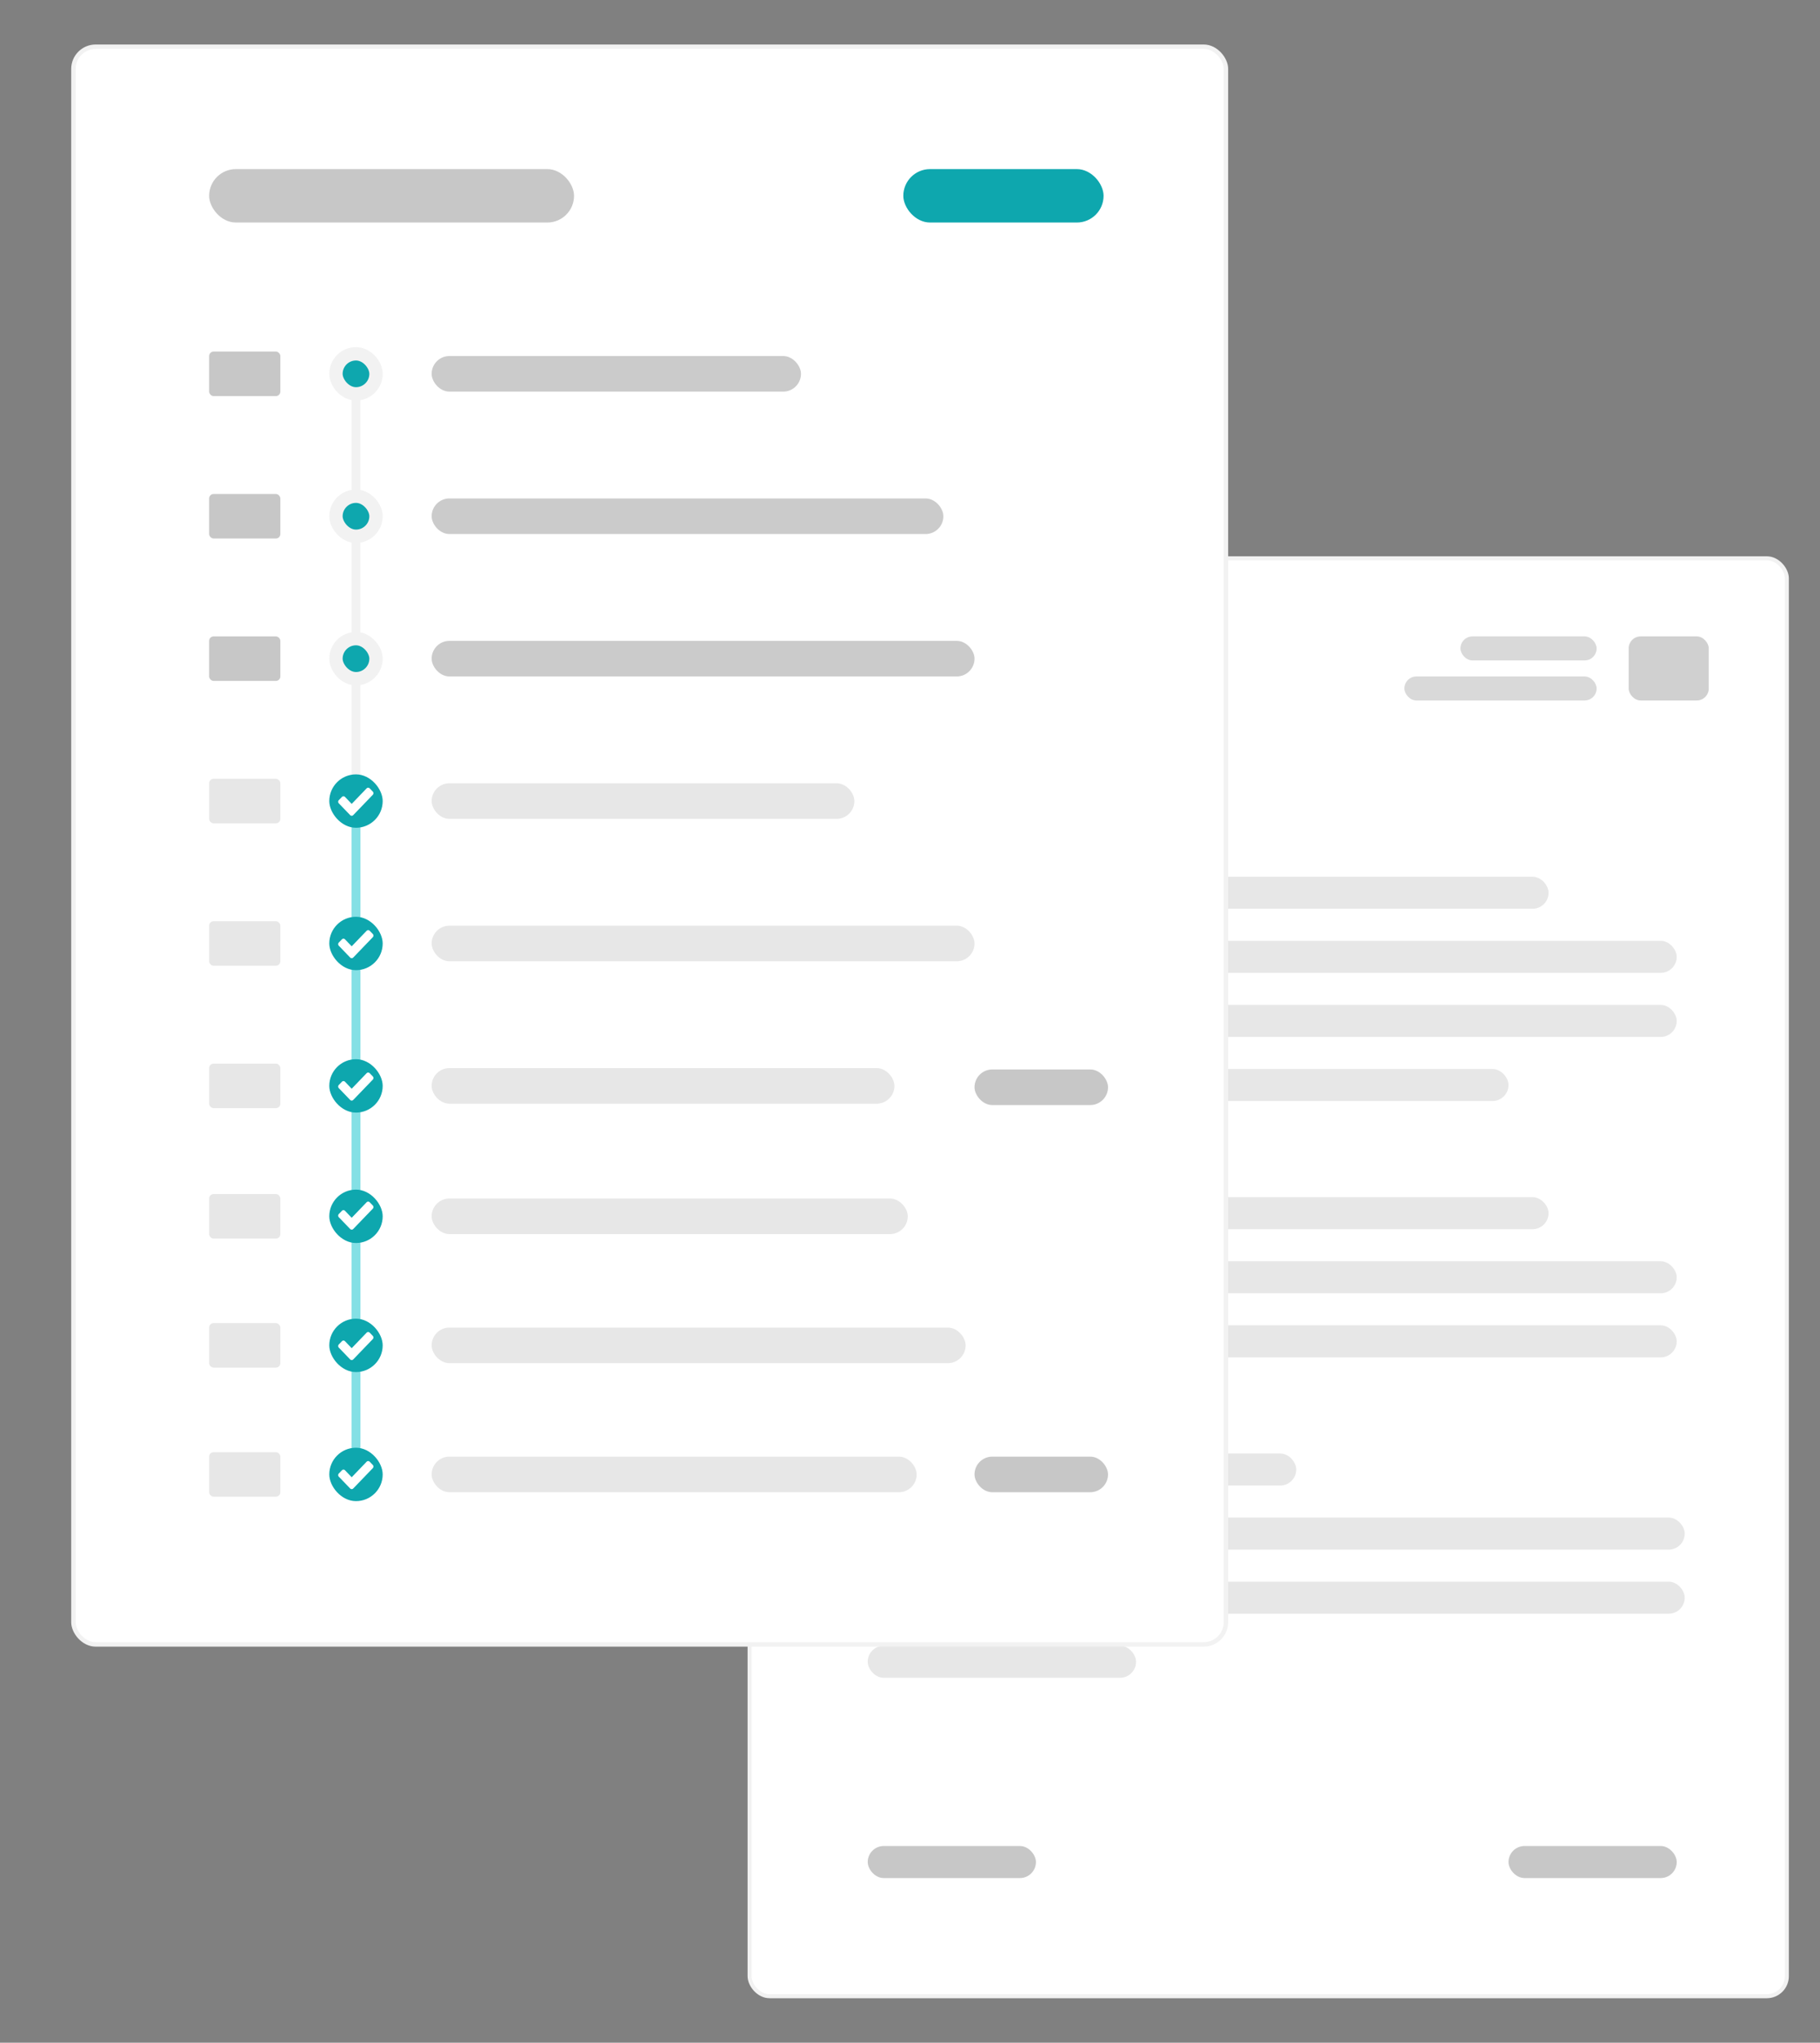 <svg xmlns="http://www.w3.org/2000/svg" width="409" height="459"><rect width="100%" height="100%" fill="#808080" stroke="none"/><g fill="none" fill-rule="evenodd"><g fill-rule="nonzero" transform="translate(168 125)"><rect width="233.1" height="323.1" x=".45" y=".45" fill="#FFF" stroke="#F2F2F2" stroke-width=".9" rx="4.5"/><rect width="18" height="14.4" x="198" y="18" fill="#D0D0D0" rx="2.7"/><rect width="30.6" height="5.4" x="160.2" y="18" fill="#383737" fill-opacity=".19" rx="2.7"/><rect width="43.2" height="5.4" x="147.6" y="27" fill="#383737" fill-opacity=".19" rx="2.7"/><rect width="144" height="7.2" x="36" y="72" fill="#383737" fill-opacity=".12" rx="3.6"/><rect width="54" height="7.2" x="27" y="21.6" fill="#383737" fill-opacity=".28" rx="3.6"/><rect width="144" height="7.2" x="36" y="144" fill="#383737" fill-opacity=".12" rx="3.6"/><rect width="96.3" height="7.2" x="27" y="201.6" fill="#383737" fill-opacity=".12" rx="3.6"/><rect width="181.8" height="7.2" x="27" y="86.4" fill="#383737" fill-opacity=".12" rx="3.6"/><rect width="181.8" height="7.2" x="27" y="158.4" fill="#383737" fill-opacity=".12" rx="3.6"/><rect width="183.6" height="7.2" x="27" y="216" fill="#383737" fill-opacity=".12" rx="3.6"/><rect width="181.8" height="7.2" x="27" y="100.8" fill="#383737" fill-opacity=".12" rx="3.6"/><rect width="181.8" height="7.2" x="27" y="172.8" fill="#383737" fill-opacity=".12" rx="3.6"/><rect width="183.6" height="7.2" x="27" y="230.4" fill="#383737" fill-opacity=".12" rx="3.6"/><rect width="144" height="7.2" x="27" y="115.2" fill="#383737" fill-opacity=".12" rx="3.6"/><rect width="60.3" height="7.2" x="27" y="244.8" fill="#383737" fill-opacity=".12" rx="3.6"/><rect width="37.8" height="7.2" x="27" y="289.8" fill="#383737" fill-opacity=".28" rx="3.6"/><rect width="37.8" height="7.2" x="171" y="289.8" fill="#383737" fill-opacity=".28" rx="3.6"/></g><g transform="translate(16 10)"><rect width="259" height="359" x=".5" y=".5" fill="#FFF" fill-rule="nonzero" stroke="#F2F2F2" rx="5"/><rect width="45" height="12" fill="#0EA7AE" fill-rule="nonzero" rx="6" transform="translate(187 28)"/><rect width="82" height="12" x="31" y="28" fill="#383737" fill-opacity=".28" fill-rule="nonzero" rx="6"/><path fill="#F2F2F2" fill-rule="nonzero" d="M63 69h2v201h-2z"/><path fill="#84E0E5" fill-rule="nonzero" d="M63 169h2v151h-2z"/><g fill-rule="nonzero" transform="translate(31 68)"><rect width="16" height="10" y="1" fill="#383737" fill-opacity=".28" rx="1"/><rect width="9" height="9" x="28.5" y="1.5" fill="#0EA7AE" stroke="#F2F2F2" stroke-width="3" rx="4.5"/><rect width="83" height="8" x="50" y="2" fill="#383737" fill-opacity=".26" rx="4"/></g><g fill-rule="nonzero" transform="translate(31 100)"><rect width="16" height="10" y="1" fill="#383737" fill-opacity=".28" rx="1"/><rect width="9" height="9" x="28.5" y="1.5" fill="#0EA7AE" stroke="#F2F2F2" stroke-width="3" rx="4.5"/><rect width="115" height="8" x="50" y="2" fill="#383737" fill-opacity=".26" rx="4"/></g><g fill-rule="nonzero" transform="translate(31 132)"><rect width="16" height="10" y="1" fill="#383737" fill-opacity=".28" rx="1"/><rect width="9" height="9" x="28.5" y="1.5" fill="#0EA7AE" stroke="#F2F2F2" stroke-width="3" rx="4.5"/><rect width="122" height="8" x="50" y="2" fill="#383737" fill-opacity=".26" rx="4"/></g><g fill-rule="nonzero" transform="translate(31 164)"><rect width="16" height="10" y="1" fill="#383737" fill-opacity=".12" rx="1"/><rect width="12" height="12" x="27" fill="#0EA7AE" rx="6"/><rect width="95" height="8" x="50" y="2" fill="#383737" fill-opacity=".12" rx="4"/></g><g fill-rule="nonzero" transform="translate(31 228)"><rect width="16" height="10" y="1" fill="#383737" fill-opacity=".12" rx="1"/><rect width="12" height="12" x="27" fill="#0EA7AE" rx="6"/><rect width="104" height="8" x="50" y="2" fill="#383737" fill-opacity=".12" rx="4"/></g><g fill-rule="nonzero" transform="translate(31 257.304)"><rect width="16" height="10" y="1" fill="#383737" fill-opacity=".12" rx="1"/><rect width="12" height="12" x="27" fill="#0EA7AE" rx="6"/><rect width="107" height="8" x="50" y="2" fill="#383737" fill-opacity=".12" rx="4"/></g><g fill-rule="nonzero" transform="translate(31 286.304)"><rect width="16" height="10" y="1" fill="#383737" fill-opacity=".12" rx="1"/><rect width="12" height="12" x="27" fill="#0EA7AE" rx="6"/><rect width="120" height="8" x="50" y="2" fill="#383737" fill-opacity=".12" rx="4"/></g><g fill-rule="nonzero" transform="translate(31 230.304)"><rect width="16" height="10" y="86" fill="#383737" fill-opacity=".12" rx="1"/><rect width="12" height="12" x="27" y="85" fill="#0EA7AE" rx="6"/><rect width="109" height="8" x="50" y="87" fill="#383737" fill-opacity=".12" rx="4"/><rect width="30" height="8" x="172" y="87" fill="#383737" fill-opacity=".28" rx="4"/><rect width="30" height="8" x="172" fill="#383737" fill-opacity=".28" rx="4"/></g><g fill-rule="nonzero" transform="translate(31 196)"><rect width="16" height="10" y="1" fill="#383737" fill-opacity=".12" rx="1"/><rect width="12" height="12" x="27" fill="#0EA7AE" rx="6"/><rect width="122" height="8" x="50" y="2" fill="#383737" fill-opacity=".12" rx="4"/></g><path fill="#FFF" d="M67.92 232.231a.525.525 0 0 1-.143.36l-4.395 4.564a.486.486 0 0 1-.347.149.486.486 0 0 1-.347-.149l-2.545-2.642a.525.525 0 0 1 0-.722l.695-.722a.486.486 0 0 1 .347-.148c.128 0 .256.053.348.148l1.502 1.566 3.352-3.486a.486.486 0 0 1 .347-.149c.128 0 .256.053.348.149l.695.721a.525.525 0 0 1 .143.361zm0 29a.525.525 0 0 1-.143.36l-4.395 4.564a.486.486 0 0 1-.347.149.486.486 0 0 1-.347-.149l-2.545-2.642a.525.525 0 0 1 0-.722l.695-.722a.486.486 0 0 1 .347-.148c.128 0 .256.053.348.148l1.502 1.566 3.352-3.486a.486.486 0 0 1 .347-.149c.128 0 .256.053.348.149l.695.721a.525.525 0 0 1 .143.361zm0 29.304a.525.525 0 0 1-.143.36l-4.395 4.564a.486.486 0 0 1-.347.148.486.486 0 0 1-.347-.148l-2.545-2.643a.525.525 0 0 1 0-.721l.695-.722a.486.486 0 0 1 .347-.149c.128 0 .256.053.348.149l1.502 1.565 3.352-3.486a.486.486 0 0 1 .347-.148c.128 0 .256.053.348.148l.695.722a.525.525 0 0 1 .143.36zm0 29a.525.525 0 0 1-.143.36l-4.395 4.564a.486.486 0 0 1-.347.148.486.486 0 0 1-.347-.148l-2.545-2.643a.525.525 0 0 1 0-.721l.695-.722a.486.486 0 0 1 .347-.149c.128 0 .256.053.348.149l1.502 1.565 3.352-3.486a.486.486 0 0 1 .347-.148c.128 0 .256.053.348.148l.695.722a.525.525 0 0 1 .143.36zm0-119.304a.525.525 0 0 1-.143.36l-4.395 4.564a.486.486 0 0 1-.347.149.486.486 0 0 1-.347-.149l-2.545-2.642a.525.525 0 0 1 0-.722l.695-.722a.486.486 0 0 1 .347-.148c.128 0 .256.053.348.148l1.502 1.566 3.352-3.486a.486.486 0 0 1 .347-.149c.128 0 .256.053.348.149l.695.721a.525.525 0 0 1 .143.361zm0-32a.525.525 0 0 1-.143.36l-4.395 4.564a.486.486 0 0 1-.347.149.486.486 0 0 1-.347-.149l-2.545-2.642a.525.525 0 0 1 0-.722l.695-.722a.486.486 0 0 1 .347-.148c.128 0 .256.053.348.148l1.502 1.566 3.352-3.486a.486.486 0 0 1 .347-.149c.128 0 .256.053.348.149l.695.721a.525.525 0 0 1 .143.361z"/></g></g></svg>